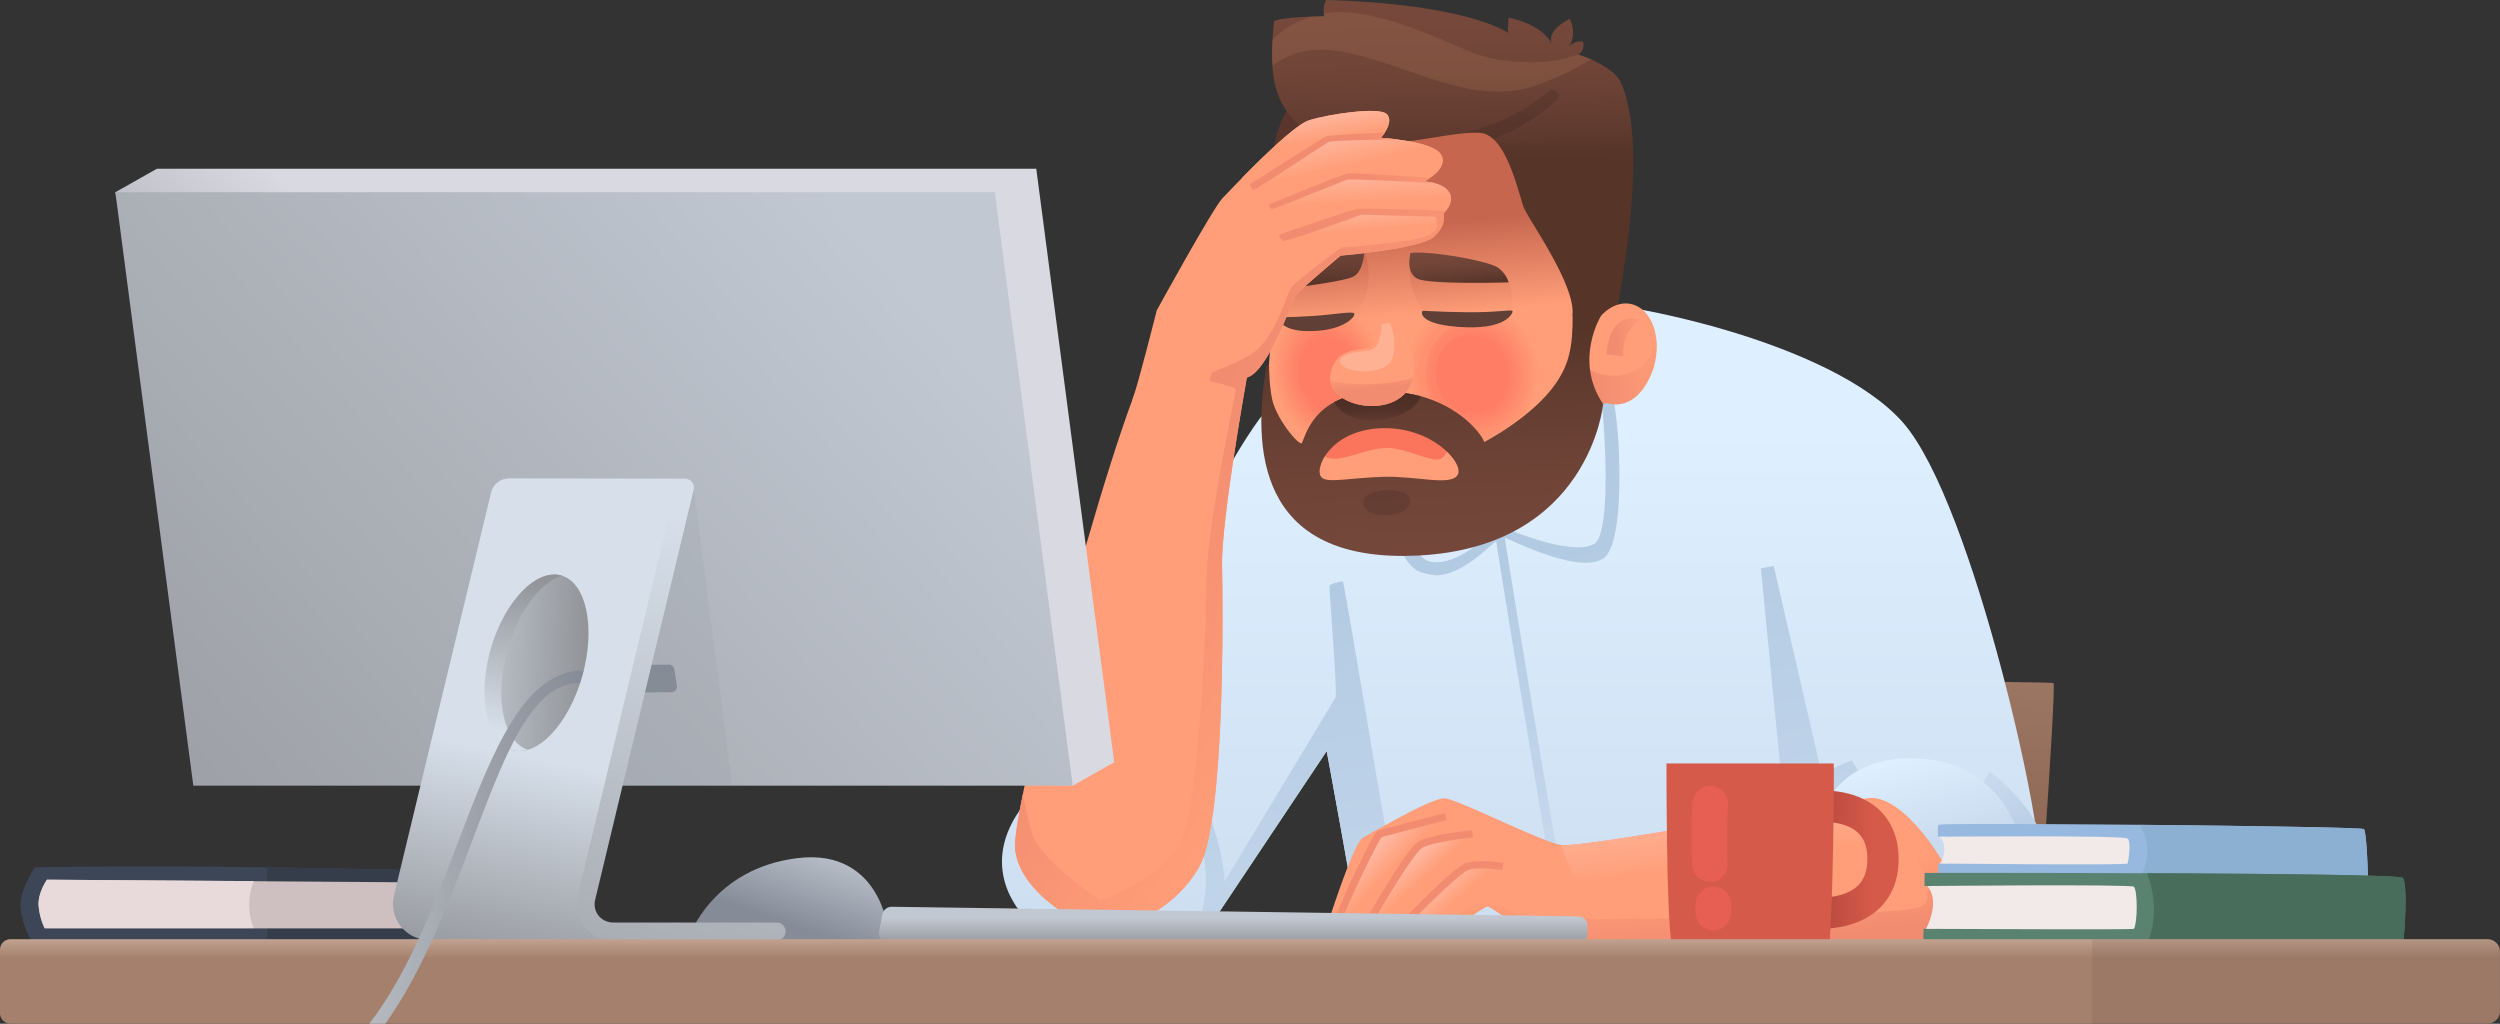 <svg xmlns="http://www.w3.org/2000/svg" xmlns:xlink="http://www.w3.org/1999/xlink" viewBox="0 0 1359.83 556.85"><rect x="0" y="0" width="1359.83" height="556.85" fill="#333333" stroke="none"/><defs><style>.cls-1,.cls-15{fill:#3c4657;}.cls-2{fill:#343d49;}.cls-3{fill:#cec0c0;}.cls-4{fill:#e8dada;}.cls-5{fill:url(#Áåçûìÿííûé_ãðàäèåíò_35);}.cls-6{fill:url(#Áåçûìÿííûé_ãðàäèåíò_38);}.cls-7{fill:url(#Áåçûìÿííûé_ãðàäèåíò_18);}.cls-8{fill:url(#Áåçûìÿííûé_ãðàäèåíò_13);}.cls-9{fill:#ff9e78;}.cls-10{fill:url(#Áåçûìÿííûé_ãðàäèåíò_18-2);}.cls-11{fill:url(#Áåçûìÿííûé_ãðàäèåíò_34);}.cls-12{fill:url(#Áåçûìÿííûé_ãðàäèåíò_31);}.cls-13{fill:url(#Áåçûìÿííûé_ãðàäèåíò_13-2);}.cls-14{fill:#848b96;}.cls-113,.cls-121,.cls-14,.cls-141{opacity:0.11;}.cls-15{opacity:0.33;}.cls-16{fill:url(#Áåçûìÿííûé_ãðàäèåíò_33);}.cls-17{fill:url(#Áåçûìÿííûé_ãðàäèåíò_33-2);}.cls-18{fill:url(#Áåçûìÿííûé_ãðàäèåíò_33-3);}.cls-19{fill:url(#Áåçûìÿííûé_ãðàäèåíò_33-5);}.cls-20{fill:url(#Áåçûìÿííûé_ãðàäèåíò_14);}.cls-21{fill:url(#Áåçûìÿííûé_ãðàäèåíò_14-2);}.cls-22{fill:url(#Áåçûìÿííûé_ãðàäèåíò_14-3);}.cls-23{fill:url(#Áåçûìÿííûé_ãðàäèåíò_4);}.cls-24{fill:url(#Áåçûìÿííûé_ãðàäèåíò_4-2);}.cls-25{fill:url(#Áåçûìÿííûé_ãðàäèåíò_4-3);}.cls-26{fill:url(#Áåçûìÿííûé_ãðàäèåíò_4-4);}.cls-27{fill:#59352c;}.cls-28{fill:#3e1208;}.cls-29{fill:url(#Áåçûìÿííûé_ãðàäèåíò_10);}.cls-30{fill:url(#Áåçûìÿííûé_ãðàäèåíò_57);}.cls-31{opacity:0.44;}.cls-32{fill:#ff9d77;}.cls-33{fill:#ff9c77;}.cls-34{fill:#ff9b76;}.cls-35{fill:#ff9a76;}.cls-36{fill:#ff9975;}.cls-37{fill:#ff9875;}.cls-38{fill:#ff9774;}.cls-39{fill:#ff9674;}.cls-40{fill:#ff9573;}.cls-41{fill:#ff9472;}.cls-42{fill:#ff9372;}.cls-43{fill:#ff9271;}.cls-44{fill:#ff9171;}.cls-45{fill:#ff9070;}.cls-46{fill:#ff8f70;}.cls-47{fill:#ff8e6f;}.cls-48{fill:#ff8d6f;}.cls-49{fill:#ff8c6e;}.cls-50{fill:#ff8b6e;}.cls-51{fill:#ff8a6d;}.cls-52{fill:#ff896c;}.cls-53{fill:#ff886c;}.cls-54{fill:#ff876b;}.cls-55{fill:#ff866b;}.cls-56{fill:#ff856a;}.cls-57{fill:#ff846a;}.cls-58{fill:#ff8369;}.cls-59{fill:#ff8269;}.cls-60{fill:#ff8168;}.cls-61{fill:#ff8067;}.cls-62{fill:#ff7f67;}.cls-63{fill:#ff7e66;}.cls-64{fill:#ff7d66;}.cls-65{fill:#ff7c65;}.cls-66{fill:#ff7b65;}.cls-67{fill:#ff7a64;}.cls-68{fill:#ff7964;}.cls-69{fill:#ff7863;}.cls-70{fill:#ff7762;}.cls-71{fill:#ff7661;}.cls-72{fill:#ff7561;}.cls-73{fill:#ff7460;}.cls-74{fill:#ff7360;}.cls-75{fill:#ff725f;}.cls-76{fill:#ff715f;}.cls-77{fill:#ff705e;}.cls-78{fill:#ff6f5e;}.cls-79{fill:#ff6e5d;}.cls-80{fill:#ff6d5c;}.cls-81{fill:#ff6c5c;}.cls-82{fill:#ff6b5b;}.cls-83{fill:#ff6a5b;}.cls-84{fill:#ff695a;}.cls-85{fill:#ff685a;}.cls-86{fill:#ff6759;}.cls-87{fill:#ff6659;}.cls-88{fill:#ff6558;}.cls-89{fill:#ff6457;}.cls-90{fill:#ff6357;}.cls-91{fill:#ff6256;}.cls-92{fill:#ff6156;}.cls-93{fill:#ff6055;}.cls-94{fill:#ff5f55;}.cls-95{fill:#ff5e54;}.cls-96{fill:#ff5d54;}.cls-97{fill:#ff5c53;}.cls-98{fill:#ff5b53;}.cls-99{fill:#ff5a52;}.cls-100{fill:#ff5951;}.cls-101{fill:#ff5851;}.cls-102{fill:#ff5750;}.cls-103{fill:#ff5650;}.cls-104{fill:#ff554f;}.cls-105{fill:#ff544f;}.cls-106{fill:#ff534e;}.cls-107{fill:#ff524e;}.cls-108{fill:#ff514d;}.cls-109{fill:url(#Áåçûìÿííûé_ãðàäèåíò_4-5);}.cls-110{fill:url(#Áåçûìÿííûé_ãðàäèåíò_4-6);}.cls-111{fill:#7c302a;}.cls-112{fill:#fb755c;}.cls-113{fill:#ffbc80;}.cls-114{fill:url(#Áåçûìÿííûé_ãðàäèåíò_10-2);}.cls-115{fill:url(#Áåçûìÿííûé_ãðàäèåíò_10-3);}.cls-116{fill:#603f37;}.cls-117{fill:url(#Áåçûìÿííûé_ãðàäèåíò_57-2);}.cls-118{fill:url(#Áåçûìÿííûé_ãðàäèåíò_24);}.cls-119{fill:url(#Áåçûìÿííûé_ãðàäèåíò_4-7);}.cls-120{fill:#fff;opacity:0.2;}.cls-122{fill:url(#Áåçûìÿííûé_ãðàäèåíò_57-3);}.cls-123{fill:url(#Áåçûìÿííûé_ãðàäèåíò_57-4);}.cls-124{fill:url(#Áåçûìÿííûé_ãðàäèåíò_14-4);}.cls-125{fill:url(#Áåçûìÿííûé_ãðàäèåíò_14-5);}.cls-126{fill:url(#Áåçûìÿííûé_ãðàäèåíò_14-6);}.cls-127{fill:url(#Áåçûìÿííûé_ãðàäèåíò_4-8);}.cls-128{fill:url(#Áåçûìÿííûé_ãðàäèåíò_4-9);}.cls-129{fill:url(#Áåçûìÿííûé_ãðàäèåíò_14-7);}.cls-130{fill:url(#Áåçûìÿííûé_ãðàäèåíò_4-10);}.cls-131{fill:url(#Áåçûìÿííûé_ãðàäèåíò_31-2);}.cls-132{fill:url(#Áåçûìÿííûé_ãðàäèåíò_13-3);}.cls-133{fill:url(#Áåçûìÿííûé_ãðàäèåíò_28);}.cls-134{fill:url(#Áåçûìÿííûé_ãðàäèåíò_25);}.cls-135{fill:#97b9df;}.cls-136{fill:#8cb0d1;}.cls-137{fill:#d65a49;}.cls-138{fill:#598270;}.cls-139{fill:#486d5b;}.cls-140{fill:url(#Áåçûìÿííûé_ãðàäèåíò_21);}.cls-141{fill:#4f3d35;}.cls-142{fill:url(#Áåçûìÿííûé_ãðàäèåíò_19);}.cls-143{fill:#f2e9e9;}.cls-144{fill:#ff6561;opacity:0.41;}</style><linearGradient id="Áåçûìÿííûé_ãðàäèåíò_35" x1="1071.38" y1="550.88" x2="1093.2" y2="296.83" gradientUnits="userSpaceOnUse"><stop offset="0" stop-color="#825a46"/><stop offset="1" stop-color="#a5816d"/></linearGradient><linearGradient id="Áåçûìÿííûé_ãðàäèåíò_38" x1="447.58" y1="455.25" x2="431.02" y2="503.57" gradientUnits="userSpaceOnUse"><stop offset="0" stop-color="#c1c8d2"/><stop offset="1" stop-color="#868c97"/></linearGradient><linearGradient id="Áåçûìÿííûé_ãðàäèåíò_18" x1="827.21" y1="233.34" x2="827.21" y2="562.14" gradientUnits="userSpaceOnUse"><stop offset="0" stop-color="#deefff"/><stop offset="1" stop-color="#cadbef"/></linearGradient><linearGradient id="Áåçûìÿííûé_ãðàäèåíò_13" x1="803.64" y1="308.66" x2="848.29" y2="588.59" gradientUnits="userSpaceOnUse"><stop offset="0" stop-color="#b3cbe2"/><stop offset="1" stop-color="#cadbef"/></linearGradient><linearGradient id="Áåçûìÿííûé_ãðàäèåíò_18-2" x1="1036.96" y1="412.52" x2="1048.87" y2="459.58" xlink:href="#Áåçûìÿííûé_ãðàäèåíò_18"/><linearGradient id="Áåçûìÿííûé_ãðàäèåíò_34" x1="334.53" y1="259.44" x2="202.03" y2="406.66" gradientUnits="userSpaceOnUse"><stop offset="0" stop-color="#d9d9e2"/><stop offset="1" stop-color="#929498"/></linearGradient><linearGradient id="Áåçûìÿííûé_ãðàäèåíò_31" x1="474.73" y1="133.16" x2="6.61" y2="543.19" gradientUnits="userSpaceOnUse"><stop offset="0" stop-color="#c1c8d2"/><stop offset="1" stop-color="#929498"/></linearGradient><linearGradient id="Áåçûìÿííûé_ãðàäèåíò_13-2" x1="827.59" y1="303.99" x2="864.45" y2="504.1" xlink:href="#Áåçûìÿííûé_ãðàäèåíò_13"/><linearGradient id="Áåçûìÿííûé_ãðàäèåíò_33" x1="291.98" y1="412.54" x2="267.28" y2="532.09" gradientUnits="userSpaceOnUse"><stop offset="0" stop-color="#d6dfea"/><stop offset="1" stop-color="#929498"/></linearGradient><linearGradient id="Áåçûìÿííûé_ãðàäèåíò_33-2" x1="422.22" y1="294.6" x2="330.06" y2="635.2" xlink:href="#Áåçûìÿííûé_ãðàäèåíò_33"/><linearGradient id="Áåçûìÿííûé_ãðàäèåíò_33-3" x1="229.97" y1="358.54" x2="318.21" y2="361.31" gradientTransform="translate(561.12 -17.42) rotate(74.46)" xlink:href="#Áåçûìÿííûé_ãðàäèåíò_33"/><linearGradient id="Áåçûìÿííûé_ãðàäèåíò_33-5" x1="272.68" y1="397.27" x2="293.3" y2="315.88" xlink:href="#Áåçûìÿííûé_ãðàäèåíò_33"/><linearGradient id="Áåçûìÿííûé_ãðàäèåíò_14" x1="765.38" y1="468.4" x2="774.25" y2="478.22" gradientUnits="userSpaceOnUse"><stop offset="0" stop-color="#ffb9a4"/><stop offset="1" stop-color="#ff9e78"/></linearGradient><linearGradient id="Áåçûìÿííûé_ãðàäèåíò_14-2" x1="746.01" y1="461.61" x2="757.51" y2="472.54" xlink:href="#Áåçûìÿííûé_ãðàäèåíò_14"/><linearGradient id="Áåçûìÿííûé_ãðàäèåíò_14-3" x1="783.01" y1="478.32" x2="793.22" y2="489.6" xlink:href="#Áåçûìÿííûé_ãðàäèåíò_14"/><linearGradient id="Áåçûìÿííûé_ãðàäèåíò_4" x1="790.96" y1="496.99" x2="788.78" y2="525.82" gradientUnits="userSpaceOnUse"><stop offset="0" stop-color="#f28c70"/><stop offset="1" stop-color="#ff9e78"/></linearGradient><linearGradient id="Áåçûìÿííûé_ãðàäèåíò_4-2" x1="769.12" y1="495.33" x2="766.93" y2="524.17" xlink:href="#Áåçûìÿííûé_ãðàäèåíò_4"/><linearGradient id="Áåçûìÿííûé_ãðàäèåíò_4-3" x1="753.82" y1="494.18" x2="751.64" y2="523.01" xlink:href="#Áåçûìÿííûé_ãðàäèåíò_4"/><linearGradient id="Áåçûìÿííûé_ãðàäèåíò_4-4" x1="918.56" y1="516.86" x2="914.39" y2="477.71" xlink:href="#Áåçûìÿííûé_ãðàäèåíò_4"/><linearGradient id="Áåçûìÿííûé_ãðàäèåíò_10" x1="778.41" y1="142.74" x2="781.34" y2="192.48" gradientTransform="matrix(1, -0.02, 0.02, 1, -9.24, -5.76)" gradientUnits="userSpaceOnUse"><stop offset="0" stop-color="#c6664f"/><stop offset="1" stop-color="#ff9e78"/></linearGradient><linearGradient id="Áåçûìÿííûé_ãðàäèåíò_57" x1="2418.86" y1="-160.46" x2="2418.39" y2="-84.53" gradientTransform="matrix(1, -0.03, 0.06, 1, -1623.68, 243.87)" gradientUnits="userSpaceOnUse"><stop offset="0" stop-color="#75483b"/><stop offset="0.35" stop-color="#704538"/><stop offset="0.75" stop-color="#633c30"/><stop offset="1" stop-color="#563428"/></linearGradient><linearGradient id="Áåçûìÿííûé_ãðàäèåíò_4-5" x1="2477.34" y1="74.92" x2="2520.81" y2="74.92" gradientTransform="matrix(1, -0.07, 0.1, 1, -1620.93, 298.3)" xlink:href="#Áåçûìÿííûé_ãðàäèåíò_4"/><linearGradient id="Áåçûìÿííûé_ãðàäèåíò_4-6" x1="2493.36" y1="53.64" x2="2513.42" y2="53.64" gradientTransform="matrix(1, -0.07, 0.1, 1, -1620.93, 298.3)" xlink:href="#Áåçûìÿííûé_ãðàäèåíò_4"/><linearGradient id="Áåçûìÿííûé_ãðàäèåíò_10-2" x1="2373.82" y1="117.02" x2="2375.47" y2="154.92" gradientTransform="matrix(1, -0.04, 0.07, 1, -1589.92, 111.02)" xlink:href="#Áåçûìÿííûé_ãðàäèåíò_10"/><linearGradient id="Áåçûìÿííûé_ãðàäèåíò_10-3" x1="2298.23" y1="118.39" x2="2299.9" y2="156.74" gradientTransform="matrix(1, -0.04, 0.07, 1, -1589.92, 111.02)" xlink:href="#Áåçûìÿííûé_ãðàäèåíò_10"/><linearGradient id="Áåçûìÿííûé_ãðàäèåíò_57-2" x1="780.66" y1="329.56" x2="781.47" y2="197.64" gradientTransform="matrix(1, -0.04, 0.04, 1, -10.35, 14.13)" xlink:href="#Áåçûìÿííûé_ãðàäèåíò_57"/><linearGradient id="Áåçûìÿííûé_ãðàäèåíò_24" x1="753.38" y1="237.87" x2="753.38" y2="251.73" gradientTransform="matrix(1, -0.02, 0.02, 1, -9.24, -5.76)" gradientUnits="userSpaceOnUse"><stop offset="0" stop-color="#4c2e25"/><stop offset="0.39" stop-color="#513127"/><stop offset="0.83" stop-color="#5e3a2e"/><stop offset="1" stop-color="#663f32"/></linearGradient><linearGradient id="Áåçûìÿííûé_ãðàäèåíò_4-7" x1="2311.07" y1="77.88" x2="2310.72" y2="67.12" gradientTransform="matrix(1, -0.07, 0.1, 1, -1566.88, 294.67)" xlink:href="#Áåçûìÿííûé_ãðàäèåíò_4"/><linearGradient id="Áåçûìÿííûé_ãðàäèåíò_57-3" x1="724.45" y1="146.66" x2="723.98" y2="175.07" gradientTransform="matrix(1, -0.02, 0.02, 1, -9.24, -5.76)" xlink:href="#Áåçûìÿííûé_ãðàäèåíò_57"/><linearGradient id="Áåçûìÿííûé_ãðàäèåíò_57-4" x1="801.84" y1="263.83" x2="801.32" y2="281.77" gradientTransform="matrix(0.99, -0.12, 0.02, 1, -9.83, -30.4)" xlink:href="#Áåçûìÿííûé_ãðàäèåíò_57"/><linearGradient id="Áåçûìÿííûé_ãðàäèåíò_14-4" x1="712.39" y1="61.57" x2="715" y2="76.99" xlink:href="#Áåçûìÿííûé_ãðàäèåíò_14"/><linearGradient id="Áåçûìÿííûé_ãðàäèåíò_14-5" x1="738.98" y1="91.8" x2="739.98" y2="110.1" xlink:href="#Áåçûìÿííûé_ãðàäèåíò_14"/><linearGradient id="Áåçûìÿííûé_ãðàäèåíò_14-6" x1="727.62" y1="71.47" x2="731.95" y2="90.68" xlink:href="#Áåçûìÿííûé_ãðàäèåíò_14"/><linearGradient id="Áåçûìÿííûé_ãðàäèåíò_4-8" x1="768.58" y1="219.06" x2="830.05" y2="214.15" gradientTransform="matrix(0.99, -0.13, 0.13, 0.99, -49.57, -40.26)" xlink:href="#Áåçûìÿííûé_ãðàäèåíò_4"/><linearGradient id="Áåçûìÿííûé_ãðàäèåíò_4-9" x1="769.24" y1="238.29" x2="833.62" y2="233.15" gradientTransform="matrix(0.99, -0.13, 0.13, 0.99, -49.57, -40.26)" xlink:href="#Áåçûìÿííûé_ãðàäèåíò_4"/><linearGradient id="Áåçûìÿííûé_ãðàäèåíò_14-7" x1="738.96" y1="111.05" x2="740.08" y2="125.49" xlink:href="#Áåçûìÿííûé_ãðàäèåíò_14"/><linearGradient id="Áåçûìÿííûé_ãðàäèåíò_4-10" x1="625.73" y1="270.4" x2="738.4" y2="340.82" xlink:href="#Áåçûìÿííûé_ãðàäèåíò_4"/><linearGradient id="Áåçûìÿííûé_ãðàäèåíò_31-2" x1="670.75" y1="499.4" x2="670.75" y2="514.52" xlink:href="#Áåçûìÿííûé_ãðàäèåíò_31"/><linearGradient id="Áåçûìÿííûé_ãðàäèåíò_13-3" x1="1104.09" y1="463.61" x2="1085.77" y2="418.11" xlink:href="#Áåçûìÿííûé_ãðàäèåíò_13"/><linearGradient id="Áåçûìÿííûé_ãðàäèåíò_28" x1="936.11" y1="427.79" x2="941.9" y2="469.65" gradientUnits="userSpaceOnUse"><stop offset="0" stop-color="#ffb9a4"/><stop offset="0.24" stop-color="#ffb399"/><stop offset="1" stop-color="#ff9e78"/></linearGradient><linearGradient id="Áåçûìÿííûé_ãðàäèåíò_25" x1="995.58" y1="467.61" x2="1018.37" y2="467.61" gradientUnits="userSpaceOnUse"><stop offset="0" stop-color="#bc4c40"/><stop offset="1" stop-color="#d65a49"/></linearGradient><linearGradient id="Áåçûìÿííûé_ãðàäèåíò_21" x1="679.92" y1="505.18" x2="679.92" y2="521.17" gradientUnits="userSpaceOnUse"><stop offset="0" stop-color="#d1b3a3"/><stop offset="1" stop-color="#a5816d"/></linearGradient><linearGradient id="Áåçûìÿííûé_ãðàäèåíò_19" x1="19.99" y1="460.74" x2="317.5" y2="460.74" gradientUnits="userSpaceOnUse"><stop offset="0" stop-color="#fff"/><stop offset="1" stop-color="#868c97"/></linearGradient></defs><g id="Layer_2" data-name="Layer 2"><g id="Ñëîé_1" data-name="Ñëîé 1"><path class="cls-1" d="M19,471.71s-7.85,11.73-7.85,19.94c0,11.86,7.43,22.46,7.43,22.46s255.47.42,256.33-1.05,3.21-34.54.2-37.61c-1.54-1.58-68.85-2.67-134.22-3.74C79.25,470.69,19,471.71,19,471.71Z"/><path class="cls-2" d="M275.15,475.45c-1.51-1.54-65.85-2.62-129.81-3.67v42.35c64.6-.08,129.18-.34,129.61-1.07C275.8,511.59,278.16,478.52,275.15,475.45Z"/><path class="cls-3" d="M25.56,478.5s-4.83,6.94-4.58,13.66A35.73,35.73,0,0,0,24.3,505H231.49l1.18-25Z"/><path class="cls-4" d="M138.07,479.26l-112.51-.77s-4.83,6.85-4.58,13.57a34.75,34.75,0,0,0,3.32,12.77H138A34.35,34.35,0,0,1,138.07,479.26Z"/><path class="cls-5" d="M1105.88,554.91l.23-8.86s12.75-174.16,10.81-174.55-46.73-.77-46.73-.77l-34,184.18Z"/><path class="cls-6" d="M374.82,509.6s12.57-37.15,59-42.85,51.3,42.85,48.48,44.74S375.85,511,374.82,509.6Z"/><path class="cls-7" d="M1035,229.74c-38.68-43.75-153.3-67.93-197.59-67.57-33,.27-124.28,40.47-140.59,52.8-28.4,21.46-85,157.94-120.73,216.79l-21.37,8.88C530.83,474.8,558.5,500,558.5,500l12.2,12.8,73.08.76,8.94-1.79,68.9-103.22s13,69,25.35,144.6h290.75l3.82-40.16H1082s22.26-24.11,27.09-38.87S1073.63,273.5,1035,229.74Z"/><path class="cls-8" d="M747,553.18h290.74l2.74-28.85-2.91-10.74S991.48,452,993.62,439.14s17.75-18.83,17.75-18.83l-4.06-6.63c-11.88,3.64-16,9.09-16,9.09l-26.52-114.9-7,1.25,21,214.67s-206.92,7.84-210,6.54-37-212.07-38.4-214.24c0,0-7.09,1.3-7.23,2.59-.23,2.25,4.39,58.84,3.35,60.58L666,479.66c0-13.49-6.93-32.74-6.93-32.74l-7.69,8.39c10.06,23.16.22,48.14.22,48.14l-17.7,10,9.88.1,8.94-1.79,68.9-103.22S734.61,477.61,747,553.18Z"/><path class="cls-9" d="M678.33,204.55s-14.19,78.58-13.63,103.51,1.42,137.05-12,162.52c-12.36,23.51-40,35.19-51.21,35.22s-47.58-19.58-49.38-44.58S613.84,198.85,629.52,190,678.33,204.55,678.33,204.55Z"/><path class="cls-10" d="M992,439.44s11.3-31.75,57-26.37c52.24,6.16,56.92,68.32,55.41,70.72-2.24,3.58-27.06,38.09-28.33,38.52C1064.58,526.18,992,439.44,992,439.44Z"/><polygon class="cls-11" points="606.07 414.6 583.5 427.35 127.73 414.6 62.75 104.55 85.32 91.79 563.66 91.79 606.07 414.6"/><polygon class="cls-12" points="583.5 427.35 105.15 427.35 62.75 104.55 541.09 104.55 583.5 427.35"/><path class="cls-13" d="M880.56,245.65c-.88-23.35-6-46.38-6-46.6l-5,.57c0,.22,2.6,22.64,3.47,45.8,1.55,41.14-3.41,48.84-5.62,50.24-10.08,6.4-38.77-4-49.81-9-.44-3-.69-4.87-.73-5.51a2.92,2.92,0,0,1,0,.38l-5-.7c0,.34.32,3,1,7.37-4.75,4.65-22.06,20.45-35.17,17.19-12.38-3.08-17.31-37.11-18.17-50l-5,.33c.34,5.1,1.28,51.31,19.4,55.82a44.14,44.14,0,0,0,7.14,1.39c12.54,0,26.2-12.8,32.71-18.74,4.77,30.84,17.1,104.84,18.81,115.13,21.13,126.69,22.24,128.47,22.66,129.15l4.24-2.66a1.53,1.53,0,0,1,.18.38c-1.66-4.95-33.57-194.53-41.18-243.74C829,297,859.67,311.67,872,303.82,876.22,301.16,882.2,289.11,880.56,245.65Z"/><polygon class="cls-14" points="398.3 427.18 377.25 264.83 272.77 264.83 265.69 427.18 398.3 427.18"/><path class="cls-15" d="M363.81,361.51l-75.75.54a3,3,0,0,0-2.93,3.44l1.41,9.05a3,3,0,0,0,3,2.52l75.75-.54a3,3,0,0,0,2.92-3.44L366.77,364A3,3,0,0,0,363.81,361.51Z"/><path class="cls-16" d="M333.85,511.36H233.93a20.24,20.24,0,0,1-15.53-7,19.59,19.59,0,0,1-4.1-17.3l52.84-219.21a10,10,0,0,1,9.7-7.63l95.68.13-56,229c-.47,5.73,10.81,12.27,10.81,12.27Z"/><path class="cls-17" d="M422.42,511.53H333.85a20.24,20.24,0,0,1-15.52-7,19.61,19.61,0,0,1-4.11-17.3l53.62-223.12a4.88,4.88,0,0,1,5.87-3.6h0a4.87,4.87,0,0,1,3.6,5.88L323.7,489.52a9.92,9.92,0,0,0,2.55,9.27,10.32,10.32,0,0,0,7.42,3h88.75a4.88,4.88,0,0,1,4.87,4.88h0A4.87,4.87,0,0,1,422.42,511.53Z"/><ellipse class="cls-18" cx="292.02" cy="360.49" rx="49.3" ry="25.7" transform="translate(-133.51 545.28) rotate(-74.46)"/><ellipse class="cls-18" cx="292.02" cy="360.49" rx="49.3" ry="25.7" transform="translate(-133.51 545.28) rotate(-74.46)"/><path class="cls-19" d="M274.43,360.3c4.76-23.73,18.17-43.35,31.37-47.14a13.88,13.88,0,0,0-4.16-.67c-14.55-.1-31.12,21.08-36.43,47.59s2.63,48.3,17.19,48.4a16.14,16.14,0,0,0,4.62-.67C275.24,404,269.65,384.15,274.43,360.3Z"/><path class="cls-9" d="M721.62,504.36s14.45-45.85,19.69-48.69,37.54-21.87,44.53-21.44,54.38,24.51,63.6,25.4c14.08,1.36,135.72-22.08,167.14-25.4,25.35-2.69,60.9,65.67,52.57,71.72-19.55,14.17-214.5,8.67-224.11,7.36S811.4,493.21,809.21,493s-27.6,19.88-36.32,19.76-9.08-4.25-8.61-6.37S774,491.66,774,491.66l-2.71.47S759,509.57,753.91,510.87s-11.08-5.07-11.08-5.07-5.07,3.89-9.55,4a13.53,13.53,0,0,1-7.78-2.36S721.62,508.21,721.62,504.36Z"/><path class="cls-20" d="M746.07,499.5s18.69-37.38,26.37-40.21,28-4.7,28.76-3.71,4.12,10.21,3.53,10.8-14,4.86-14,4.86-29.34,34.53-33.95,35S746.07,499.5,746.07,499.5Z"/><path class="cls-21" d="M727.24,500s17.42-44.89,23.22-46.6,35.54-10.66,35.75-9.86,2.17,7.21,1.71,8-17.08,4.34-17.08,4.34-30.49,46.82-31.69,47.38S727.24,500,727.24,500Z"/><path class="cls-22" d="M768.8,497.2s22.6-24.2,29.85-25.55,18.28,1,18.54,1.68,2.2,14.54,0,14.66-15.1-1.1-15.1-1.1S777.4,511.09,772.61,509,768.8,497.2,768.8,497.2Z"/><path class="cls-23" d="M769.05,500l-2.87-2.78c2.52-2.61,24.82-25.56,31.19-27.79s19.89-.17,20.45-.08l-.63,3.95c-3.58-.57-13.88-1.7-18.5-.09C794.57,474.68,778.32,490.44,769.05,500Z"/><path class="cls-24" d="M742.64,509l-3.49-1.95c2.6-4.67,25.64-45.68,32.77-49.54s28-5.83,28.91-5.92l.37,4c-5.81.54-22.07,2.58-27.37,5.45C769.23,463.52,752.26,491.77,742.64,509Z"/><path class="cls-25" d="M723.77,510c-.72-1-.73-2.3,1.07-7.28,2.3-6.34,7.49-18.17,13.23-30.15,9.75-20.36,11-20.68,12-21l35.83-9.38,1,3.87c-.32.08-30.71,8-35.33,9.25-3.46,4.5-24.2,48.1-24.23,53.08a1.4,1.4,0,0,0-.29-.75Z"/><path class="cls-26" d="M845,513.31c9.61,1.31,204.56,6.81,224.11-7.36,8.33-6.05-27.22-74.41-52.57-71.72-1.61.17-3.46.39-5.51.66,4.59.88,11.79,2.24,13,2.41,1.78.26,36,49.78,20.67,55.92S857.11,500,857.11,500c-28.33,7.85-47.56-13.67-47.56-13.67s-31.39,20.74-35.88,20.18c-3.25-.41-5.72-3.17-6.84-4.66-.7,1.09-1.33,2.08-1.78,2.88l-.89,3c.09,2.15,1.67,4.87,8.73,5,8.72.12,34.14-20,36.32-19.76S835.43,512,845,513.31Z"/><path class="cls-27" d="M693.27,157.2s6-67.42,20.51-84.28c0,0-7.77-20.22-10.91-16.73C688.13,72.61,686.25,124.65,693.27,157.2Z"/><path class="cls-28" d="M727.15,37s0-.17-.09-.45C727.11,36.87,727.15,37,727.15,37Z"/><path class="cls-29" d="M841.31,77.13C833,42.69,733.45,30.81,708.2,79.79c-11,25.31-14.79,63.62-16.61,104.81h0s-19.21,112.23,78.39,109c86.58-2.88,105.79-45.81,96.72-109.33h0C864,148.41,850.7,103.48,841.31,77.13Z"/><path class="cls-30" d="M881.57,44.68c-2.6-5.76-13.42-12.07-23.08-14.92A6.16,6.16,0,0,0,861,22.59a9.33,9.33,0,0,0-8,3.08c5.29-6.61.91-15.44.91-15.44-13.25,6.56-9.9,13.4-9.9,13.4-6.37-11.2-23.53-14-23.53-14,.22,1.62-.67,6.69,0,8.25C791.25.86,721.32,0,721.32,0a13.25,13.25,0,0,0-1,8.85C697.62,9.1,693,11.46,693,11.46c-2.85,27.23,0,40,8,50.48a38.51,38.51,0,0,0,11.92,10.43s15.39,6.9,40.72,5.66c18.46-.91,40.86-6.84,51.7-5.74,13.16,1.34,19.65,28.54,23.18,39.81,2,6.26,27.57,40.93,26.88,58.47C855,181.05,879,172.08,879,172.08s2.11-11.47,4.54-27.64C889.76,102.9,890.8,65.13,881.57,44.68Z"/><g class="cls-31"><ellipse class="cls-9" cx="802.5" cy="204.15" rx="39.46" ry="34.86" transform="matrix(0.03, -1, 1, 0.03, 570.88, 999.16)"/><ellipse class="cls-32" cx="802.5" cy="204.15" rx="39.2" ry="34.64" transform="matrix(0.03, -1, 1, 0.03, 570.87, 999.16)"/><ellipse class="cls-33" cx="802.5" cy="204.15" rx="38.95" ry="34.41" transform="translate(570.88 999.16) rotate(-88.03)"/><ellipse class="cls-34" cx="802.5" cy="204.15" rx="38.7" ry="34.19" transform="translate(570.88 999.16) rotate(-88.03)"/><ellipse class="cls-35" cx="802.5" cy="204.15" rx="38.44" ry="33.97" transform="translate(570.87 999.16) rotate(-88.03)"/><ellipse class="cls-36" cx="802.5" cy="204.15" rx="38.19" ry="33.74" transform="translate(570.88 999.16) rotate(-88.03)"/><ellipse class="cls-37" cx="802.5" cy="204.15" rx="37.94" ry="33.52" transform="matrix(0.03, -1, 1, 0.03, 570.88, 999.16)"/><ellipse class="cls-38" cx="802.5" cy="204.15" rx="37.69" ry="33.3" transform="translate(570.88 999.16) rotate(-88.03)"/><ellipse class="cls-39" cx="802.5" cy="204.15" rx="37.43" ry="33.07" transform="translate(570.88 999.16) rotate(-88.03)"/><ellipse class="cls-40" cx="802.5" cy="204.15" rx="37.18" ry="32.85" transform="translate(570.87 999.16) rotate(-88.03)"/><ellipse class="cls-41" cx="802.5" cy="204.15" rx="36.93" ry="32.63" transform="translate(570.88 999.16) rotate(-88.03)"/><ellipse class="cls-42" cx="802.5" cy="204.15" rx="36.67" ry="32.4" transform="translate(570.88 999.16) rotate(-88.03)"/><ellipse class="cls-43" cx="802.5" cy="204.15" rx="36.42" ry="32.18" transform="translate(570.87 999.16) rotate(-88.03)"/><ellipse class="cls-44" cx="802.5" cy="204.15" rx="36.17" ry="31.96" transform="translate(570.89 999.16) rotate(-88.03)"/><ellipse class="cls-45" cx="802.5" cy="204.15" rx="35.92" ry="31.73" transform="matrix(0.03, -1, 1, 0.03, 570.87, 999.16)"/><ellipse class="cls-46" cx="802.5" cy="204.15" rx="35.66" ry="31.51" transform="translate(570.87 999.16) rotate(-88.03)"/><ellipse class="cls-47" cx="802.5" cy="204.15" rx="35.41" ry="31.29" transform="translate(570.88 999.16) rotate(-88.03)"/><ellipse class="cls-48" cx="802.5" cy="204.15" rx="35.16" ry="31.06" transform="translate(570.88 999.16) rotate(-88.03)"/><ellipse class="cls-49" cx="802.5" cy="204.15" rx="34.9" ry="30.84" transform="translate(570.89 999.16) rotate(-88.03)"/><ellipse class="cls-50" cx="802.5" cy="204.15" rx="34.65" ry="30.62" transform="translate(570.88 999.16) rotate(-88.03)"/><ellipse class="cls-51" cx="802.5" cy="204.15" rx="34.4" ry="30.39" transform="translate(570.87 999.16) rotate(-88.03)"/><ellipse class="cls-52" cx="802.5" cy="204.15" rx="34.14" ry="30.17" transform="matrix(0.03, -1, 1, 0.03, 570.88, 999.16)"/><ellipse class="cls-53" cx="802.5" cy="204.15" rx="33.89" ry="29.95" transform="translate(570.88 999.16) rotate(-88.03)"/><ellipse class="cls-54" cx="802.5" cy="204.15" rx="33.64" ry="29.72" transform="translate(570.88 999.16) rotate(-88.03)"/><ellipse class="cls-55" cx="802.5" cy="204.15" rx="33.39" ry="29.5" transform="translate(570.88 999.16) rotate(-88.03)"/><ellipse class="cls-56" cx="802.5" cy="204.15" rx="33.13" ry="29.27" transform="translate(570.87 999.16) rotate(-88.03)"/><ellipse class="cls-57" cx="802.5" cy="204.15" rx="32.88" ry="29.05" transform="translate(570.88 999.16) rotate(-88.03)"/><ellipse class="cls-58" cx="802.5" cy="204.15" rx="32.63" ry="28.83" transform="translate(570.88 999.16) rotate(-88.03)"/><ellipse class="cls-59" cx="802.5" cy="204.15" rx="32.37" ry="28.6" transform="translate(570.88 999.16) rotate(-88.03)"/><ellipse class="cls-60" cx="802.5" cy="204.15" rx="32.12" ry="28.38" transform="translate(570.88 999.16) rotate(-88.03)"/><ellipse class="cls-61" cx="802.5" cy="204.15" rx="31.87" ry="28.16" transform="translate(570.88 999.16) rotate(-88.03)"/><ellipse class="cls-62" cx="802.5" cy="204.15" rx="31.62" ry="27.93" transform="matrix(0.03, -1, 1, 0.03, 570.87, 999.16)"/><ellipse class="cls-63" cx="802.5" cy="204.15" rx="31.36" ry="27.71" transform="matrix(0.03, -1, 1, 0.03, 570.88, 999.16)"/><ellipse class="cls-64" cx="802.5" cy="204.15" rx="31.11" ry="27.49" transform="translate(570.89 999.16) rotate(-88.03)"/><ellipse class="cls-65" cx="802.5" cy="204.15" rx="30.86" ry="27.26" transform="translate(570.87 999.16) rotate(-88.03)"/><ellipse class="cls-66" cx="802.5" cy="204.15" rx="30.6" ry="27.04" transform="translate(570.88 999.16) rotate(-88.03)"/><ellipse class="cls-67" cx="802.5" cy="204.15" rx="30.35" ry="26.82" transform="translate(570.88 999.16) rotate(-88.03)"/><ellipse class="cls-68" cx="802.5" cy="204.15" rx="30.1" ry="26.59" transform="translate(570.88 999.16) rotate(-88.03)"/><ellipse class="cls-69" cx="802.5" cy="204.15" rx="29.85" ry="26.37" transform="translate(570.88 999.16) rotate(-88.03)"/><ellipse class="cls-70" cx="802.5" cy="204.15" rx="29.59" ry="26.15" transform="translate(570.88 999.16) rotate(-88.03)"/><ellipse class="cls-70" cx="802.5" cy="204.15" rx="29.34" ry="25.92" transform="translate(570.88 999.16) rotate(-88.03)"/><ellipse class="cls-71" cx="802.5" cy="204.15" rx="29.09" ry="25.7" transform="translate(570.88 999.16) rotate(-88.03)"/><ellipse class="cls-72" cx="802.5" cy="204.15" rx="28.83" ry="25.48" transform="translate(570.88 999.16) rotate(-88.03)"/><ellipse class="cls-73" cx="802.5" cy="204.15" rx="28.58" ry="25.25" transform="translate(570.88 999.16) rotate(-88.03)"/><ellipse class="cls-74" cx="802.5" cy="204.15" rx="28.33" ry="25.03" transform="translate(570.87 999.16) rotate(-88.03)"/><ellipse class="cls-75" cx="802.5" cy="204.15" rx="28.07" ry="24.81" transform="translate(570.87 999.16) rotate(-88.03)"/><ellipse class="cls-76" cx="802.5" cy="204.15" rx="27.82" ry="24.58" transform="translate(570.88 999.16) rotate(-88.03)"/><ellipse class="cls-77" cx="802.5" cy="204.15" rx="27.57" ry="24.36" transform="translate(570.88 999.16) rotate(-88.03)"/><ellipse class="cls-78" cx="802.5" cy="204.15" rx="27.32" ry="24.14" transform="translate(570.89 999.16) rotate(-88.03)"/><ellipse class="cls-79" cx="802.5" cy="204.15" rx="27.06" ry="23.91" transform="translate(570.88 999.16) rotate(-88.03)"/><ellipse class="cls-80" cx="802.5" cy="204.15" rx="26.81" ry="23.69" transform="translate(570.87 999.16) rotate(-88.03)"/><ellipse class="cls-81" cx="802.5" cy="204.15" rx="26.56" ry="23.46" transform="matrix(0.03, -1, 1, 0.03, 570.88, 999.16)"/><ellipse class="cls-82" cx="802.5" cy="204.15" rx="26.3" ry="23.24" transform="translate(570.88 999.16) rotate(-88.03)"/><ellipse class="cls-83" cx="802.5" cy="204.15" rx="26.05" ry="23.02" transform="translate(570.88 999.16) rotate(-88.03)"/><ellipse class="cls-84" cx="802.5" cy="204.15" rx="25.8" ry="22.79" transform="translate(570.88 999.16) rotate(-88.03)"/><ellipse class="cls-85" cx="802.5" cy="204.15" rx="25.55" ry="22.57" transform="translate(570.87 999.16) rotate(-88.03)"/><ellipse class="cls-86" cx="802.5" cy="204.15" rx="25.29" ry="22.35" transform="translate(570.87 999.16) rotate(-88.03)"/><ellipse class="cls-87" cx="802.5" cy="204.15" rx="25.04" ry="22.12" transform="translate(570.88 999.16) rotate(-88.03)"/><ellipse class="cls-88" cx="802.5" cy="204.15" rx="24.79" ry="21.9" transform="translate(570.88 999.16) rotate(-88.03)"/><ellipse class="cls-89" cx="802.5" cy="204.15" rx="24.53" ry="21.68" transform="matrix(0.03, -1, 1, 0.03, 570.89, 999.16)"/><ellipse class="cls-90" cx="802.5" cy="204.15" rx="24.28" ry="21.45" transform="translate(570.88 999.16) rotate(-88.03)"/><ellipse class="cls-91" cx="802.5" cy="204.15" rx="24.03" ry="21.23" transform="translate(570.88 999.16) rotate(-88.03)"/><ellipse class="cls-92" cx="802.5" cy="204.15" rx="23.78" ry="21.01" transform="translate(570.88 999.16) rotate(-88.03)"/><ellipse class="cls-93" cx="802.5" cy="204.15" rx="23.52" ry="20.78" transform="translate(570.88 999.16) rotate(-88.03)"/><ellipse class="cls-94" cx="802.5" cy="204.15" rx="23.27" ry="20.56" transform="translate(570.87 999.16) rotate(-88.03)"/><ellipse class="cls-95" cx="802.5" cy="204.15" rx="23.02" ry="20.34" transform="translate(570.88 999.16) rotate(-88.03)"/><ellipse class="cls-96" cx="802.5" cy="204.15" rx="22.76" ry="20.11" transform="translate(570.88 999.16) rotate(-88.03)"/><ellipse class="cls-97" cx="802.5" cy="204.15" rx="22.51" ry="19.89" transform="translate(570.87 999.16) rotate(-88.03)"/><ellipse class="cls-98" cx="802.5" cy="204.15" rx="22.26" ry="19.67" transform="translate(570.88 999.16) rotate(-88.03)"/><ellipse class="cls-99" cx="802.5" cy="204.15" rx="22" ry="19.44" transform="translate(570.87 999.16) rotate(-88.03)"/><ellipse class="cls-100" cx="802.5" cy="204.15" rx="21.75" ry="19.22" transform="translate(570.88 999.16) rotate(-88.03)"/><ellipse class="cls-101" cx="802.5" cy="204.15" rx="21.5" ry="19" transform="translate(570.88 999.16) rotate(-88.03)"/><path class="cls-102" d="M821.26,203c.48,11.72-7.53,21.73-17.89,22.37s-19.14-8.33-19.62-20.05,7.53-21.73,17.89-22.37S820.78,191.28,821.26,203Z"/><ellipse class="cls-103" cx="802.5" cy="204.15" rx="20.99" ry="18.55" transform="translate(570.89 999.16) rotate(-88.03)"/><ellipse class="cls-104" cx="802.5" cy="204.15" rx="20.74" ry="18.32" transform="matrix(0.03, -1, 1, 0.03, 570.87, 999.16)"/><ellipse class="cls-105" cx="802.5" cy="204.15" rx="20.49" ry="18.1" transform="translate(570.87 999.16) rotate(-88.03)"/><ellipse class="cls-106" cx="802.5" cy="204.15" rx="20.23" ry="17.88" transform="matrix(0.03, -1, 1, 0.03, 570.88, 999.16)"/><ellipse class="cls-107" cx="802.5" cy="204.15" rx="19.98" ry="17.65" transform="translate(570.88 999.16) rotate(-88.03)"/><ellipse class="cls-108" cx="802.5" cy="204.15" rx="19.73" ry="17.43" transform="translate(570.87 999.16) rotate(-88.03)"/></g><ellipse class="cls-9" cx="881.46" cy="192.46" rx="27.72" ry="19.3" transform="translate(515.85 1017.29) rotate(-78.41)"/><path class="cls-109" d="M891.65,200.06c-9.18,6.58-21.88,5.07-29.78-.63-2.72,8-1.13,24-1.13,24s12.53-4.44,13.61-4.14c12.09,3.33,21.54-6.39,25.29-21.21a38.66,38.66,0,0,0,1.16-11.21A23.48,23.48,0,0,1,891.65,200.06Z"/><path class="cls-110" d="M873.82,192.86l9.2.89c-1.18-14.3,9.11-19.53,9.11-19.53C874.36,168.77,873.82,192.86,873.82,192.86Z"/><path class="cls-111" d="M814.36,222.51l0,.07A.31.31,0,0,0,814.36,222.51Z"/><g class="cls-31"><ellipse class="cls-9" cx="723.09" cy="203.84" rx="30.88" ry="39.99" transform="translate(-27.91 183.82) rotate(-14.22)"/><ellipse class="cls-32" cx="723.09" cy="203.84" rx="30.69" ry="39.74" transform="translate(-27.91 183.81) rotate(-14.22)"/><ellipse class="cls-33" cx="723.09" cy="203.84" rx="30.49" ry="39.48" transform="translate(-27.91 183.81) rotate(-14.22)"/><ellipse class="cls-34" cx="723.09" cy="203.84" rx="30.29" ry="39.22" transform="translate(-27.91 183.81) rotate(-14.22)"/><ellipse class="cls-35" cx="723.09" cy="203.84" rx="30.09" ry="38.97" transform="translate(-27.91 183.81) rotate(-14.22)"/><ellipse class="cls-36" cx="723.09" cy="203.84" rx="29.89" ry="38.71" transform="translate(-27.91 183.81) rotate(-14.22)"/><ellipse class="cls-37" cx="723.09" cy="203.84" rx="29.7" ry="38.45" transform="translate(-27.91 183.81) rotate(-14.22)"/><ellipse class="cls-38" cx="723.09" cy="203.84" rx="29.5" ry="38.2" transform="translate(-27.91 183.81) rotate(-14.22)"/><ellipse class="cls-39" cx="723.09" cy="203.84" rx="29.3" ry="37.94" transform="translate(-27.91 183.81) rotate(-14.22)"/><ellipse class="cls-40" cx="723.09" cy="203.84" rx="29.1" ry="37.69" transform="translate(-27.91 183.81) rotate(-14.22)"/><ellipse class="cls-41" cx="723.09" cy="203.84" rx="28.9" ry="37.43" transform="translate(-27.91 183.81) rotate(-14.22)"/><ellipse class="cls-42" cx="723.09" cy="203.84" rx="28.71" ry="37.17" transform="translate(-27.91 183.81) rotate(-14.22)"/><ellipse class="cls-43" cx="723.09" cy="203.84" rx="28.51" ry="36.92" transform="translate(-27.91 183.81) rotate(-14.22)"/><ellipse class="cls-44" cx="723.09" cy="203.84" rx="28.31" ry="36.66" transform="translate(-27.91 183.81) rotate(-14.22)"/><ellipse class="cls-45" cx="723.09" cy="203.84" rx="28.11" ry="36.4" transform="translate(-27.91 183.81) rotate(-14.22)"/><ellipse class="cls-46" cx="723.09" cy="203.84" rx="27.91" ry="36.15" transform="translate(-27.91 183.82) rotate(-14.22)"/><ellipse class="cls-47" cx="723.09" cy="203.84" rx="27.72" ry="35.89" transform="translate(-27.91 183.82) rotate(-14.22)"/><ellipse class="cls-48" cx="723.09" cy="203.84" rx="27.52" ry="35.63" transform="translate(-27.91 183.81) rotate(-14.22)"/><ellipse class="cls-49" cx="723.09" cy="203.84" rx="27.32" ry="35.38" transform="translate(-27.91 183.81) rotate(-14.22)"/><ellipse class="cls-50" cx="723.09" cy="203.84" rx="27.12" ry="35.12" transform="translate(-27.91 183.81) rotate(-14.22)"/><ellipse class="cls-51" cx="723.09" cy="203.84" rx="26.93" ry="34.87" transform="translate(-27.91 183.81) rotate(-14.22)"/><ellipse class="cls-52" cx="723.09" cy="203.84" rx="26.73" ry="34.61" transform="translate(-27.91 183.81) rotate(-14.22)"/><ellipse class="cls-53" cx="723.09" cy="203.84" rx="26.53" ry="34.35" transform="translate(-27.91 183.81) rotate(-14.22)"/><ellipse class="cls-54" cx="723.09" cy="203.84" rx="26.33" ry="34.1" transform="translate(-27.91 183.81) rotate(-14.22)"/><ellipse class="cls-55" cx="723.09" cy="203.84" rx="26.13" ry="33.84" transform="translate(-27.91 183.81) rotate(-14.22)"/><ellipse class="cls-56" cx="723.09" cy="203.84" rx="25.94" ry="33.58" transform="translate(-27.91 183.81) rotate(-14.22)"/><ellipse class="cls-57" cx="723.09" cy="203.84" rx="25.74" ry="33.33" transform="translate(-27.91 183.82) rotate(-14.22)"/><ellipse class="cls-58" cx="723.09" cy="203.84" rx="25.54" ry="33.07" transform="translate(-27.91 183.82) rotate(-14.22)"/><ellipse class="cls-59" cx="723.09" cy="203.84" rx="25.34" ry="32.81" transform="translate(-27.91 183.82) rotate(-14.22)"/><ellipse class="cls-60" cx="723.09" cy="203.84" rx="25.14" ry="32.56" transform="translate(-27.91 183.81) rotate(-14.22)"/><ellipse class="cls-61" cx="723.09" cy="203.84" rx="24.95" ry="32.3" transform="translate(-27.91 183.81) rotate(-14.22)"/><ellipse class="cls-62" cx="723.09" cy="203.84" rx="24.75" ry="32.05" transform="translate(-27.91 183.81) rotate(-14.22)"/><ellipse class="cls-63" cx="723.09" cy="203.84" rx="24.55" ry="31.79" transform="translate(-27.91 183.81) rotate(-14.22)"/><ellipse class="cls-64" cx="723.09" cy="203.84" rx="24.35" ry="31.53" transform="translate(-27.91 183.81) rotate(-14.22)"/><ellipse class="cls-65" cx="723.09" cy="203.84" rx="24.15" ry="31.28" transform="translate(-27.91 183.81) rotate(-14.22)"/><ellipse class="cls-66" cx="723.09" cy="203.84" rx="23.96" ry="31.02" transform="translate(-27.91 183.81) rotate(-14.22)"/><ellipse class="cls-67" cx="723.09" cy="203.84" rx="23.76" ry="30.76" transform="translate(-27.91 183.82) rotate(-14.22)"/><ellipse class="cls-68" cx="723.09" cy="203.84" rx="23.56" ry="30.51" transform="translate(-27.91 183.82) rotate(-14.22)"/><ellipse class="cls-69" cx="723.09" cy="203.84" rx="23.36" ry="30.25" transform="translate(-27.91 183.82) rotate(-14.22)"/><ellipse class="cls-70" cx="723.09" cy="203.84" rx="23.16" ry="29.99" transform="translate(-27.91 183.81) rotate(-14.22)"/><ellipse class="cls-70" cx="723.09" cy="203.84" rx="22.97" ry="29.74" transform="translate(-27.91 183.81) rotate(-14.22)"/><ellipse class="cls-71" cx="723.09" cy="203.84" rx="22.77" ry="29.48" transform="translate(-27.91 183.81) rotate(-14.22)"/><ellipse class="cls-72" cx="723.09" cy="203.84" rx="22.57" ry="29.23" transform="translate(-27.91 183.81) rotate(-14.22)"/><ellipse class="cls-73" cx="723.09" cy="203.84" rx="22.37" ry="28.97" transform="translate(-27.91 183.81) rotate(-14.22)"/><ellipse class="cls-74" cx="723.09" cy="203.84" rx="22.17" ry="28.71" transform="translate(-27.91 183.81) rotate(-14.22)"/><ellipse class="cls-75" cx="723.09" cy="203.84" rx="21.98" ry="28.46" transform="translate(-27.91 183.81) rotate(-14.22)"/><ellipse class="cls-76" cx="723.09" cy="203.84" rx="21.78" ry="28.2" transform="translate(-27.91 183.82) rotate(-14.22)"/><ellipse class="cls-77" cx="723.09" cy="203.84" rx="21.58" ry="27.94" transform="translate(-27.91 183.82) rotate(-14.22)"/><ellipse class="cls-78" cx="723.09" cy="203.84" rx="21.38" ry="27.69" transform="translate(-27.91 183.82) rotate(-14.22)"/><ellipse class="cls-79" cx="723.09" cy="203.84" rx="21.18" ry="27.43" transform="translate(-27.91 183.81) rotate(-14.22)"/><ellipse class="cls-80" cx="723.09" cy="203.84" rx="20.99" ry="27.17" transform="translate(-27.91 183.81) rotate(-14.22)"/><ellipse class="cls-81" cx="723.09" cy="203.84" rx="20.79" ry="26.92" transform="translate(-27.91 183.82) rotate(-14.22)"/><ellipse class="cls-82" cx="723.09" cy="203.84" rx="20.59" ry="26.66" transform="translate(-27.91 183.81) rotate(-14.22)"/><ellipse class="cls-83" cx="723.09" cy="203.84" rx="20.39" ry="26.41" transform="translate(-27.91 183.81) rotate(-14.22)"/><ellipse class="cls-84" cx="723.09" cy="203.84" rx="20.19" ry="26.15" transform="translate(-27.91 183.81) rotate(-14.22)"/><ellipse class="cls-85" cx="723.09" cy="203.84" rx="20" ry="25.89" transform="translate(-27.91 183.81) rotate(-14.22)"/><ellipse class="cls-86" cx="723.09" cy="203.84" rx="19.8" ry="25.64" transform="translate(-27.91 183.81) rotate(-14.22)"/><ellipse class="cls-87" cx="723.09" cy="203.84" rx="19.6" ry="25.38" transform="translate(-27.91 183.82) rotate(-14.22)"/><path class="cls-88" d="M742.58,202.54c1.92,13.68-5.26,25.36-16,26.08s-21-9.79-23-23.48,5.26-25.36,16-26.08S740.66,188.85,742.58,202.54Z"/><ellipse class="cls-89" cx="723.09" cy="203.84" rx="19.2" ry="24.87" transform="translate(-27.91 183.81) rotate(-14.22)"/><ellipse class="cls-90" cx="723.09" cy="203.84" rx="19.01" ry="24.61" transform="translate(-27.91 183.81) rotate(-14.22)"/><ellipse class="cls-91" cx="723.09" cy="203.84" rx="18.81" ry="24.35" transform="translate(-27.91 183.81) rotate(-14.22)"/><ellipse class="cls-92" cx="723.09" cy="203.84" rx="18.61" ry="24.1" transform="translate(-27.91 183.81) rotate(-14.22)"/><ellipse class="cls-93" cx="723.09" cy="203.84" rx="18.41" ry="23.84" transform="translate(-27.92 183.82) rotate(-14.22)"/><ellipse class="cls-94" cx="723.09" cy="203.84" rx="18.21" ry="23.59" transform="translate(-27.91 183.81) rotate(-14.22)"/><ellipse class="cls-95" cx="723.09" cy="203.84" rx="18.02" ry="23.33" transform="translate(-27.91 183.81) rotate(-14.22)"/><ellipse class="cls-96" cx="723.09" cy="203.84" rx="17.82" ry="23.07" transform="translate(-27.91 183.81) rotate(-14.22)"/><path class="cls-97" d="M740.79,202.66c1.74,12.43-4.77,23-14.55,23.68s-19.11-8.89-20.85-21.32,4.78-23,14.55-23.69S739.05,190.23,740.79,202.66Z"/><ellipse class="cls-98" cx="723.09" cy="203.84" rx="17.42" ry="22.56" transform="translate(-27.91 183.81) rotate(-14.22)"/><ellipse class="cls-99" cx="723.09" cy="203.84" rx="17.22" ry="22.3" transform="translate(-27.91 183.81) rotate(-14.22)"/><ellipse class="cls-100" cx="723.09" cy="203.84" rx="17.03" ry="22.05" transform="translate(-27.91 183.81) rotate(-14.22)"/><ellipse class="cls-101" cx="723.09" cy="203.84" rx="16.83" ry="21.79" transform="translate(-27.91 183.81) rotate(-14.22)"/><ellipse class="cls-102" cx="723.09" cy="203.84" rx="16.63" ry="21.53" transform="translate(-27.91 183.82) rotate(-14.22)"/><path class="cls-103" d="M739.6,202.74c1.62,11.59-4.45,21.48-13.57,22.09s-17.82-8.3-19.44-19.89,4.45-21.48,13.56-22.09S738,191.14,739.6,202.74Z"/><ellipse class="cls-104" cx="723.09" cy="203.84" rx="16.23" ry="21.02" transform="translate(-27.91 183.82) rotate(-14.22)"/><path class="cls-105" d="M739.2,202.76c1.58,11.32-4.34,21-13.24,21.56s-17.39-8.09-19-19.41,4.35-21,13.24-21.55S737.61,191.45,739.2,202.76Z"/><ellipse class="cls-106" cx="723.09" cy="203.84" rx="15.84" ry="20.51" transform="translate(-27.91 183.81) rotate(-14.22)"/><ellipse class="cls-107" cx="723.09" cy="203.84" rx="15.64" ry="20.25" transform="translate(-27.91 183.82) rotate(-14.22)"/><ellipse class="cls-108" cx="723.09" cy="203.84" rx="15.44" ry="20" transform="translate(-27.91 183.81) rotate(-14.22)"/></g><path class="cls-112" d="M720.09,245.51c-.1.31-1.36,4,6,4s19.58-6.27,29.43-5.83,22.83,7.66,27.63,6,5.61-9.42,4.67-10.75-19.32-10.75-36.78-9S721.34,241.89,720.09,245.51Z"/><path class="cls-113" d="M864.76,32.83c.12-.06.64-.42.76-.47a46.85,46.85,0,0,0-7-2.6c-3.17.7-4.48,1.37-7.85,2.24-10,2.6-23.63,2.24-35,.56-12.21-1.81-22.5-7.43-33.7-12C776.25,18.31,770.61,16,764.82,14c-12.41-4.2-27-8.22-40.21-7.22a40,40,0,0,0-4.51.6,9.1,9.1,0,0,0,.27,1.45c-2.4,0-4.59.08-6.6.15a79.5,79.5,0,0,0-7.86,3,39.71,39.71,0,0,0-12.95,9,12.65,12.65,0,0,1-.84,1.16,108,108,0,0,0,0,13.32,72.79,72.79,0,0,1,9-5,37.82,37.82,0,0,1,10.67-3c15.7-1.82,30.82,3.35,45.5,8.12,6,1.95,12.14,4.27,18.61,6.38S789,46.1,796,47.71c11.75,2.71,25.87,3.06,37.34-.46,1.55-.47,15.57-5.93,20-8.27S861.43,34.47,864.76,32.83Z"/><path class="cls-114" d="M767.22,137.67a45,45,0,0,0,6.91,32.12s5.64,3.37,21,3c6.91-.16,26.8-2.25,26.8-2.25s2.43-5.45-1.3-17C817.62,144.23,767.22,137.67,767.22,137.67Z"/><path class="cls-115" d="M695,155.75a45.05,45.05,0,0,0-1.17,15.47l4.45,3.78,38.27-3.4c13.59-15.09,5.56-34.91,5.56-34.91S697.11,147.37,695,155.75Z"/><path class="cls-116" d="M713.88,171.88c-14.78.94-18.62.57-18.62.57s.19,7.74,17,7.67c18.92-.07,25.09-8.07,24.39-9.55S725.88,171.12,713.88,171.88Z"/><path class="cls-111" d="M815.9,223.86l0,.07A.31.31,0,0,0,815.9,223.86Z"/><path class="cls-117" d="M870.85,171.72l-15.44-1.15c.16,18.82-2.15,27.73-9.17,38-12.56,18.29-38.92,31.88-38.92,31.88-1.44-5-19.49-28.29-56.12-27.46-34.14.77-39.91,20.17-43,27.93-.79,2-11-8.9-15.37-20.69-2.5-6.81-2.58-22.06-2.58-22.06l-1.4,1c-9.19,53.59,1.26,107,82.52,103C864.78,297.54,872,219.77,872,219.77,855.85,196.09,870.85,171.72,870.85,171.72ZM752.64,259.35c-18.68.54-30.72,3.68-33.87.22-4.29-4.73,5.07-25.56,32.31-26.64s44.73,18.29,42,24.93C790.24,264.8,770.7,258.82,752.64,259.35Z"/><path class="cls-118" d="M751.49,228.26c13.74-1.76,19.26-7.92,21.49-12.69A82.32,82.32,0,0,0,751.2,213h0c-2.55,0-5,.23-7.22.44a49.94,49.94,0,0,0-18.34,5.31C728.2,223.16,735,230.39,751.49,228.26Z"/><path class="cls-9" d="M751.4,172.16c-.18,5.36-.64,14-6.82,16.73-5.3,2.34-17.83-.3-20.84,14.17-3.81,18.38,34.79,25.72,43.49,6.35,4.87-10.84-.62-26.19-7.53-37.81Z"/><path class="cls-119" d="M739.51,208.89a76.12,76.12,0,0,1-15.92-1.75c2.17,15.28,35.61,20.13,43.64,2.27a20.41,20.41,0,0,0,1.26-3.85C759.38,208.46,748.82,209,739.51,208.89Z"/><path class="cls-120" d="M755.94,175.83l-4.32.29s-.52,10.12-3.72,13c-1.18,1.06-3.79,1.85-6.18,2-7.14.38-12.89,2.42-12.79,5.51s6,5.36,13.12,5.35c6.71,0,11.45-1.9,13.89-4.61C759.27,193.69,759.21,181.62,755.94,175.83Z"/><path class="cls-121" d="M842.67,49.5a112.18,112.18,0,0,1-48.6,23.3,53.13,53.13,0,0,1,11.28-.51,11.9,11.9,0,0,1,6.72,3.21,102.09,102.09,0,0,0,35-21.43C849.63,51.65,845.41,47.28,842.67,49.5Z"/><path class="cls-121" d="M761.61,267.28c-5.06-1.33-12.88-.74-17.49,1.79a4.94,4.94,0,0,0-1.9,6.93c1.38,2.29,4.17,3.38,6.71,3.76,4.8.72,10,.56,14.34-1.8s5.48-7.24.64-9.8A10.13,10.13,0,0,0,761.61,267.28Z"/><path class="cls-116" d="M773.74,169.2c-1,.83-1.43,8,23.9,8.83,23,.74,25.44-8.46,25.07-8.84-1-1-7.62.84-25.25.64C779.34,169.64,774.26,168.76,773.74,169.2Z"/><path class="cls-122" d="M695.63,154.35s16.12-15.72,46.46-17.66c0,0-.28,10.74-5.9,13.74s-41.43,7.2-41.43,7.2S694.74,155.29,695.63,154.35Z"/><path class="cls-123" d="M767.22,137.67s-2.9,10.65,3.79,13.93,49.62,2,49.62,2a15.48,15.48,0,0,0-5.79-8C808.59,141.37,775,136.11,767.22,137.67Z"/><path class="cls-9" d="M629.19,168.82s30.51-55.55,35.74-61S701.87,68.69,712,65.44s38.64-7.7,42.53-3.21S751.13,75,751.13,75s28.28,1.58,32.73,9.16-9.28,14.63-9.28,14.63,10.16.21,13.7,5.91-3.19,11.54-3.19,11.54,2.22,5.7-4.91,12.42-51,10.43-51,10.43-23.1,19.37-24.77,22.07-14.65,41-26.06,44.15S612.45,226.9,616.11,217C619.24,208.47,629.19,168.82,629.19,168.82Z"/><path class="cls-124" d="M722.34,75.85s18.77-.73,29.26-1.46c1.54-1.93,6.19-8.37,2.91-12.16-3.89-4.49-32.42,0-42.53,3.21-7.05,2.27-24.59,19.29-36.35,31.25,1.48,1.49,4.55,4.64,4.6,4.73S722.34,75.85,722.34,75.85Z"/><path class="cls-125" d="M788.28,104.65c-3.54-5.7-13.7-5.91-13.7-5.91s.54-.28,1.37-.78c-1-.31-1.65-.49-1.65-.49s-40.94-1.75-42.49-1.54-41.12,16.59-41.12,16.59c.18.34,5.27,15.67,6.22,16S739.8,115,740,115s42,1.54,43.73.41c1.18-.76,4.24-4.86,5.48-8.15A6.5,6.5,0,0,0,788.28,104.65Z"/><path class="cls-126" d="M778.24,96.44c3.71-2.68,8.52-7.39,5.62-12.33C779.41,76.53,751.13,75,751.13,75s.22-.24.55-.66c-3.75-.45-6.35-.69-6.68-.69-1.31,0-23.07,2.14-24.1,2.62s-40,26.32-40,26.32,7.61,7.87,8.09,7.87S733.6,93.14,733.6,93.14,767.55,96.07,778.24,96.44Z"/><path class="cls-127" d="M758.14,75.59c-4.1-.47-7-.64-7-.64a24.72,24.72,0,0,0,2.1-2.84c-9.18.38-29.6,1.3-31.53,2-2.5.9-42.06,26.27-42.06,26.27a26.64,26.64,0,0,0,1.9,3.06c.5.52,39.21-25.24,41.26-26.23s35.37-1.32,35.37-1.32Z"/><path class="cls-128" d="M774.58,98.74a31.8,31.8,0,0,0,3.25-2C767,95.9,735.6,94,733.1,94.34c-3,.38-42.87,16.88-42.87,16.88s.4,2,1.47,2.43,39.4-15.58,41.53-16c1.88-.35,38.5,1.47,46.88,1.89A27.7,27.7,0,0,0,774.58,98.74Z"/><path class="cls-129" d="M696.75,129.52c-.07.51,4.62,13.61,8.19,13.61S731.7,132,733.43,131.48s45.79-1.15,48.56-6.22.35-9,0-9.23-36.33-3.46-43.14-1.27S696.75,129.52,696.75,129.52Z"/><path class="cls-130" d="M785.14,116.33l0-.14a12.64,12.64,0,0,0,1.11-1.12c-.88-.91-45.06-1.86-47.91-1.5s-42.57,14.09-42.57,14.09.4,2.56,2.09,3.36,42.74-14.25,42.74-14.25l40.05,1.13c1,1.85,2.9,6.64-3.16,9.91-7.66,4.13-48.13,6.9-48.13,6.9s-26,19.11-27.75,22.92-8,23.7-17.26,32.13c-8,7.25-24.55,11.84-25.22,13.05a15.13,15.13,0,0,0-1.21,4.28c0,.4,13.66,3.08,14.19,4.55S656.44,284.36,656.22,317,651.29,444.36,641,460.23s-39.25,29.7-42.47,29-31.74-21.91-36.25-33.93c-2.55-6.8-4.61-16.28-5.93-23.23-2.93,14.43-4.53,24.88-4.22,29.14,1.8,25,38.18,44.62,49.38,44.58s38.85-11.71,51.21-35.22c13.4-25.47,12.54-137.59,12-162.52-.53-23.52,12.07-94.78,13.5-102.76l.13,0c11.41-3.1,24.38-41.44,26.06-44.15S729.16,139,729.16,139s43.89-3.72,51-10.43c6.5-6.13,5.23-11.4,5-12.28Z"/><path class="cls-131" d="M858.56,498.46,485.1,493.22a5.19,5.19,0,0,0-5.18,4.22l-1.77,9.23a5.2,5.2,0,0,0,5.1,6.17l375.23.55a5,5,0,0,0,5-5v-5A5,5,0,0,0,858.56,498.46Z"/><path class="cls-132" d="M1108.47,449.78c-7.88-16.65-26.27-30.12-26.27-30.12l-3.41,5.83c19.22,14.23,25.81,47.69,26.41,56.83a46.32,46.32,0,0,0,3.84-8.26C1109.9,471.46,1109.66,462.69,1108.47,449.78Z"/><path class="cls-133" d="M1034.92,483.86c.85-3.75-16.14-38.49-24.06-48.94-38.26,5-148.08,26-161.42,24.71-.88-.09,9.16,26.3,12.62,28.28C866.43,490.41,1033.94,488.23,1034.92,483.86Z"/><path class="cls-134" d="M990.18,505.23c-2,0-3.25-.11-3.45-.13l1.54-16.93c3.88.33,15.46-.15,22-6.14,3.68-3.38,5.47-8.23,5.47-14.8S1014,456,1010.33,452.7c-6.44-5.79-18-6-21.89-5.56l-1.91-16.89c2.19-.26,21.79-2.12,35.07,9.72,5.07,4.52,11.11,12.91,11.11,27.26,0,11.48-3.72,20.7-11.06,27.4C1011.33,504.06,996.77,505.23,990.18,505.23Z"/><path class="cls-135" d="M1054.06,476.06a33.78,33.78,0,0,0,.19-6.36c0-.15,4.89,0,4.89,0-.25-4.3-.79-10.25-.7-14.56,0-.12-4.39.05-4.38-.07.09-3.41-.21-6.06.5-6.45,2.41-1.34,229.62.77,231.23,2.36s2.27,27.83,2.27,27.83Z"/><path class="cls-136" d="M1164.1,477.36l124,1.46s-.66-26.24-2.27-27.83c-.84-.82-62.73-1.79-122.27-2.34C1169.68,456.85,1169,468.29,1164.1,477.36Z"/><path class="cls-137" d="M995,513.39c2-15.39,2.83-98.13,2.37-98.13H906.45s-.13,88.12,3,98.13Z"/><path class="cls-138" d="M1046.91,474.8l-.14,7.09,6.11.21-.46,23-6.15.1-.18,8.87s260,.43,260.83-1,3-32.48,0-35.55S1046.91,474.8,1046.91,474.8Z"/><path class="cls-139" d="M1306.9,477.51c-1.56-1.6-71.8-2.26-138.88-2.54v.55a4.27,4.27,0,0,1,.37.81c4.09,12.25,4.56,24.8-.37,36.56v1.25c67.7-.07,138.45-.32,138.9-1.08C1307.77,511.59,1309.9,480.58,1306.9,477.51Z"/><path class="cls-140" d="M5.72,510.87H1353a6.8,6.8,0,0,1,6.8,6.8V550a6.8,6.8,0,0,1-6.8,6.8H5.72A5.72,5.72,0,0,1,0,551.13V516.59A5.72,5.72,0,0,1,5.72,510.87Z"/><path class="cls-141" d="M1353,510.87H1138v46h215a6.8,6.8,0,0,0,6.79-6.8V517.67A6.79,6.79,0,0,0,1353,510.87Z"/><path class="cls-142" d="M249.56,456.94c-13.3,35-27.57,72.59-48.69,99.9h8.63c.93-1.16,2-2.67,3-4.22,18.6-27.42,31.85-62.37,43.56-93.19,17.89-47.11,32.48-88,59.48-88l1.92-6.78C285.5,364.64,268.37,407.41,249.56,456.94Z"/><path class="cls-143" d="M1160.72,482.32c-1.25-1.45-112.46-.39-112.46-.39h0c5.4,5.91,3.12,16-.6,23.3,10.72,0,112.74.56,113.06,0C1162.74,501.66,1162.74,484.65,1160.72,482.32Z"/><path class="cls-143" d="M1054.66,455.12s100.57-.89,102.64,1,.34,12.54,0,13.58-102.24,0-102.24,0,2.56-2.55,2.56-7.76S1054.66,455.12,1054.66,455.12Z"/><path class="cls-144" d="M939.9,436.89c.24-5.22-5-9.54-9.91-9.41-5.58.14-9.13,4.67-9.42,9.91a281.22,281.22,0,0,0-.15,33.23c.8,12.31,19.41,11.94,19.24-.5C939.5,459,939.37,448,939.9,436.89Z"/><path class="cls-144" d="M941.62,491.72c-.3-2.5-1-5.05-3-6.78a9.91,9.91,0,0,0-5.63-2.52,9.24,9.24,0,0,0-6.15,1.31c-1.94,1.31-4,3.46-4.31,5.9-.19,1.63-.37,3.22-.4,4.85a21.17,21.17,0,0,0,.6,4.8l1,2.27a7.34,7.34,0,0,0,2.55,2.64,9.22,9.22,0,0,0,5.89,1.92,11.39,11.39,0,0,0,4.83-1.44,9.73,9.73,0,0,0,4.28-5.87A23,23,0,0,0,941.62,491.72Z"/></g></g></svg>